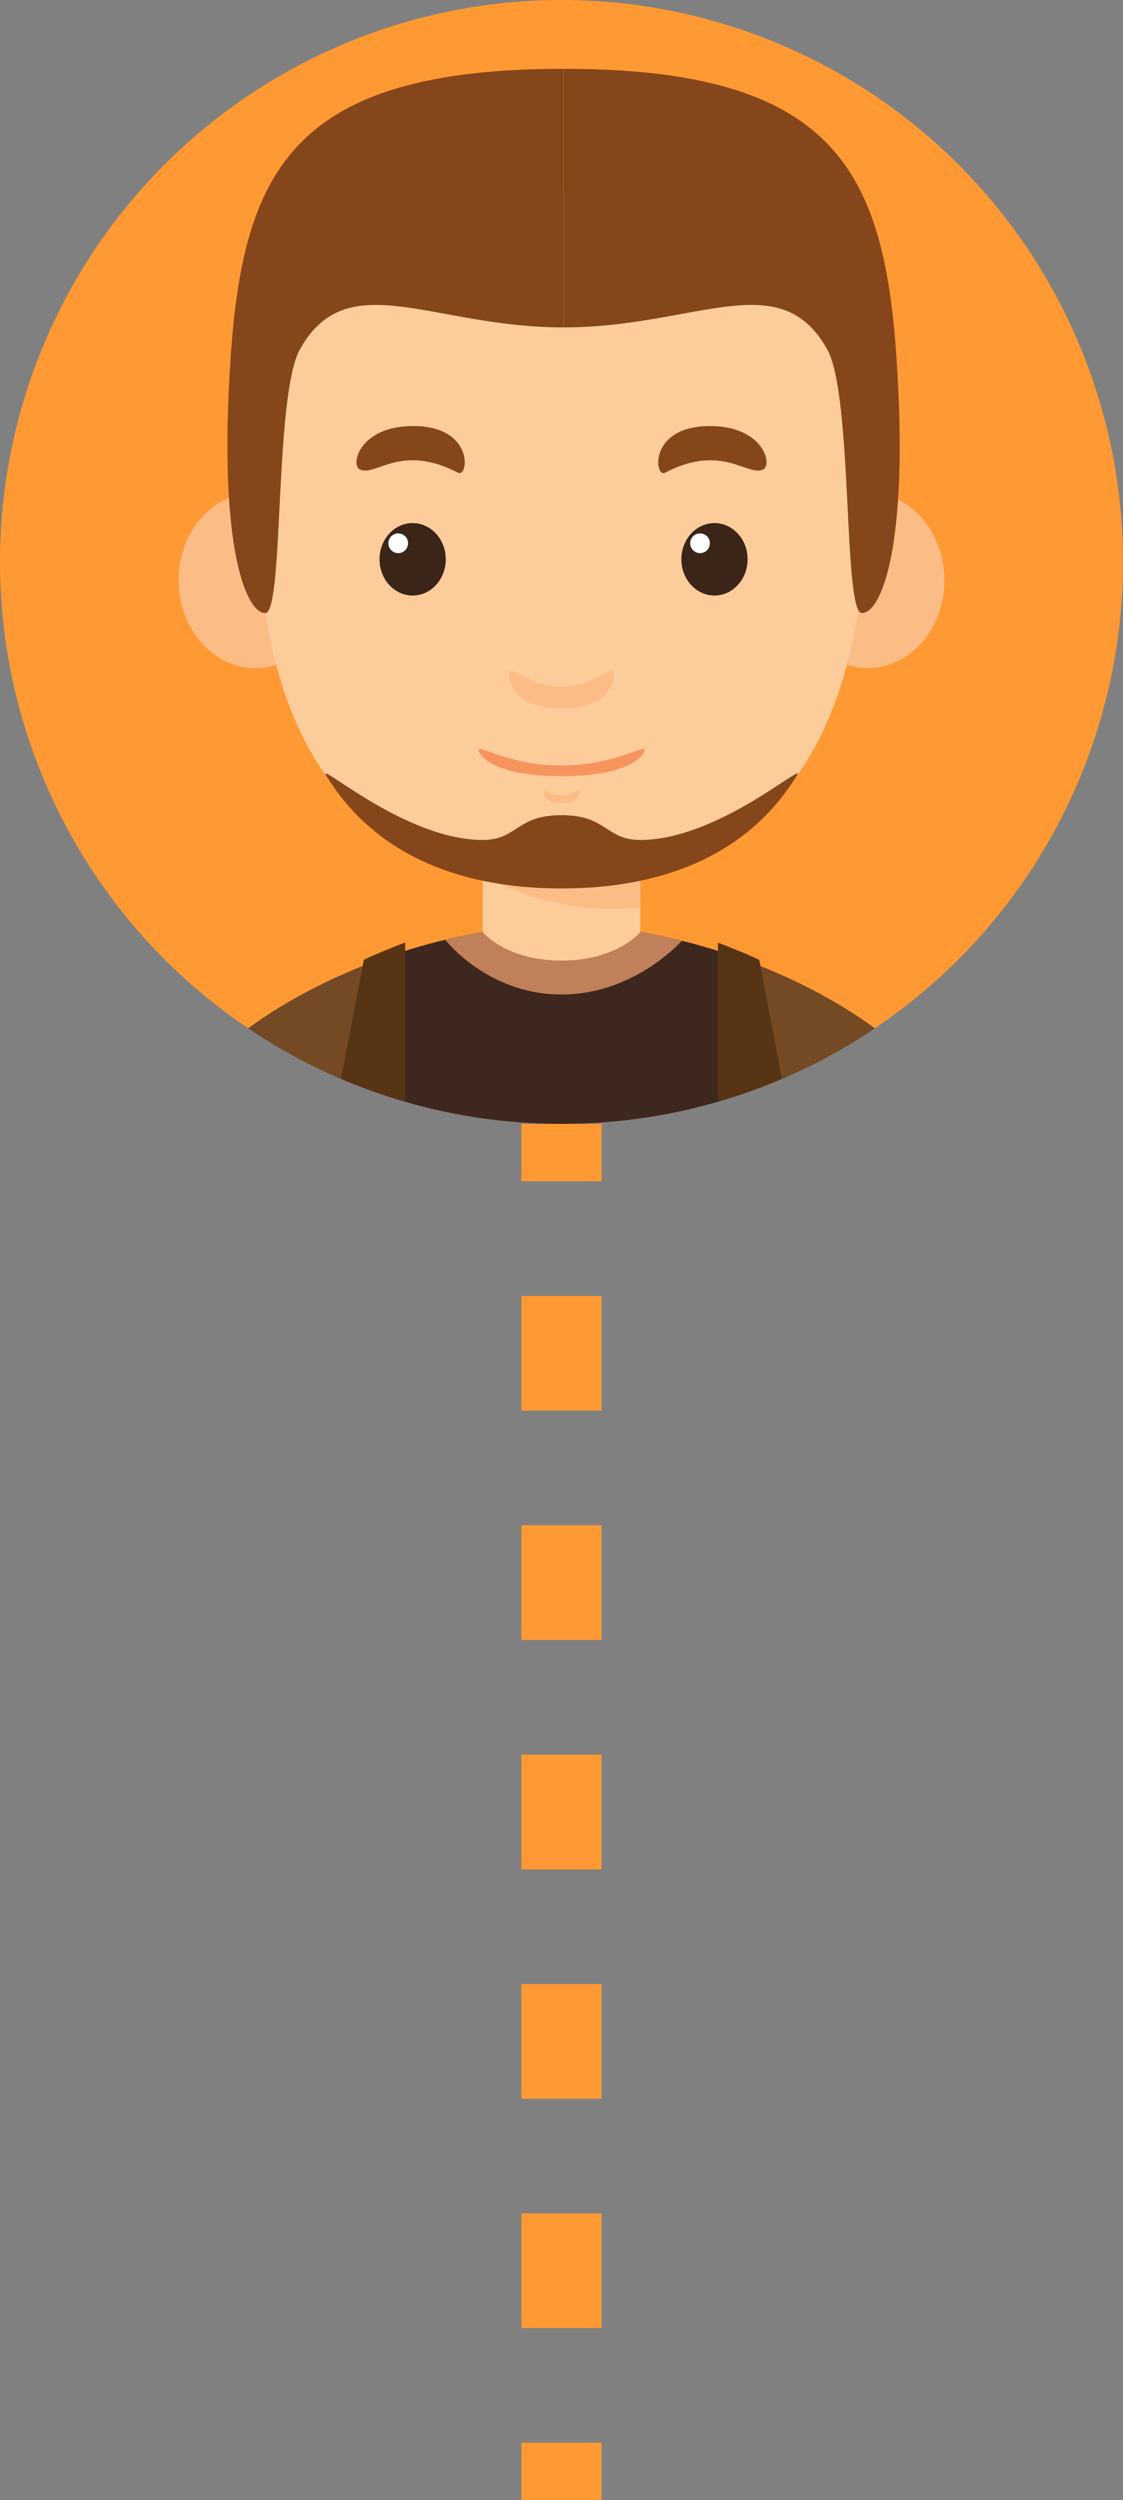 <?xml version="1.0" encoding="utf-8"?>
<!-- Generator: Adobe Illustrator 23.0.0, SVG Export Plug-In . SVG Version: 6.00 Build 0)  -->
<svg version="1.1" id="Layer_1" xmlns="http://www.w3.org/2000/svg" xmlns:xlink="http://www.w3.org/1999/xlink" x="0px" y="0px"
	 viewBox="0 0 98 218" style="enable-background:new 0 0 98 218;" xml:space="preserve">
<rect x="0" y="0" width="98" height="218" fill="#808080" stroke="none"/>
<style type="text/css">
	.st0{display:none;}
	.st1{display:inline;}
	.st2{fill:#FF9933;}
	.st3{fill:none;stroke:#FF9933;stroke-width:7;stroke-miterlimit:10;}
	.st4{fill:none;stroke:#FF9933;stroke-width:7;stroke-miterlimit:10;stroke-dasharray:10,10;}
	.st5{fill:#543C2A;}
	.st6{fill:#FDCC9B;}
	.st7{fill:#FCBC85;}
	.st8{fill:#3B2519;}
	.st9{fill:#FFFFFF;}
	.st10{fill:#684B37;}
	.st11{fill:#F7945E;}
	.st12{fill:#F9AA8D;}
	.st13{fill:#8617AF;}
	.st14{fill:#671389;}
	.st15{fill:#432B1F;}
	.st16{fill:#51362A;}
	.st17{fill:#694B74;}
	.st18{fill:#563C60;}
	.st19{fill:#B56A18;}
	.st20{fill:#F36C21;}
	.st21{fill:#86461B;}
	.st22{fill:#3D271E;}
	.st23{fill:#BF805A;}
	.st24{fill:#744A25;}
	.st25{fill:#573514;}
</style>
<g class="st0">
	<g class="st1">
		<circle class="st2" cx="49" cy="49" r="49"/>
	</g>
	<g class="st1">
		<g>
			<line class="st3" x1="49" y1="98" x2="49" y2="103"/>
			<line class="st4" x1="49" y1="113" x2="49" y2="208"/>
			<line class="st3" x1="49" y1="213" x2="49" y2="218"/>
		</g>
	</g>
	<g class="st1">
		<path class="st5" d="M49,35.56c0,0-32.29,0.24-32.41,16.46C16.5,63.36,19,79.91,20.52,88.86c3.69,2.64,7.75,4.78,12.1,6.32H49
			h16.38c4.35-1.54,8.41-3.68,12.1-6.32c1.52-8.96,4.03-25.51,3.94-36.84C81.29,35.8,49,35.56,49,35.56z"/>
		<g>
			<g>
				<rect x="42.33" y="75.19" class="st6" width="13.34" height="14.94"/>
				<path class="st7" d="M42.33,76.95c0,0,5.61,3.57,13.34,2.75v-4.51H42.33V76.95z"/>
				<ellipse class="st7" cx="23.09" cy="52.02" rx="6.51" ry="7.43"/>
				<ellipse class="st7" cx="74.9" cy="52.02" rx="6.51" ry="7.43"/>
				<path class="st6" d="M74.88,37.84c0-10.94-8-18.94-25.88-18.94s-25.88,8-25.88,18.94S21.25,77.59,49,77.59
					C76.75,77.59,74.88,48.78,74.88,37.84z"/>
				<g>
					<g>
						<ellipse class="st8" cx="36.39" cy="50.24" rx="2.8" ry="3.07"/>
						<circle class="st9" cx="35.17" cy="48.89" r="0.84"/>
					</g>
					<path class="st10" d="M31.91,43.63c1.32,0.51,3.45-1.72,8.32,0.22c0.89,0.35,1.42-3.03-3.8-3.03
						C31.91,40.82,31.11,43.32,31.91,43.63z"/>
					<g>
						<ellipse class="st8" cx="61.95" cy="50.24" rx="2.8" ry="3.07"/>
						<circle class="st9" cx="60.73" cy="48.89" r="0.84"/>
					</g>
					<path class="st10" d="M66.09,43.63c-1.32,0.51-3.45-1.72-8.32,0.22c-0.89,0.35-1.42-3.03,3.8-3.03
						C66.09,40.82,66.89,43.32,66.09,43.63z"/>
				</g>
				<path class="st7" d="M49,61.04c-2.77,0-4.44-2.07-4.44-1.07c0,1,0.8,2.9,4.44,2.9c3.64,0,4.44-1.9,4.44-2.9
					C53.44,58.97,51.77,61.04,49,61.04z"/>
				<path class="st7" d="M49,70.23c-0.96,0-1.53-0.71-1.53-0.37c0,0.35,0.28,1,1.53,1c1.26,0,1.53-0.66,1.53-1
					C50.53,69.52,49.96,70.23,49,70.23z"/>
				<path class="st11" d="M49,67.69c-4.39,0-7.03-1.79-7.03-1.33s1.27,2.23,7.03,2.23s7.03-1.78,7.03-2.23
					C56.03,65.9,53.39,67.69,49,67.69z"/>
			</g>
			<circle class="st12" cx="32.79" cy="60.05" r="3.8"/>
			<circle class="st12" cx="65.67" cy="60.05" r="3.8"/>
		</g>
		<path class="st13" d="M49,81.19c-10.44,0-20.19,4.63-25.36,9.74C31.03,95.42,39.72,98,49,98c9.28,0,17.97-2.58,25.36-7.07
			C69.19,85.83,59.44,81.19,49,81.19z"/>
		<path class="st14" d="M43.43,81.62c-0.09,0.01-0.17,0.03-0.26,0.04c-1.8,0.29-3.55,0.69-5.24,1.2L49,98v-8.4l-4.99-8.04
			C43.82,81.58,43.62,81.6,43.43,81.62z"/>
		<path class="st14" d="M54.57,81.62c0.09,0.01,0.17,0.03,0.26,0.04c1.8,0.29,3.55,0.69,5.24,1.2L49,98v-8.4l4.99-8.04
			C54.18,81.58,54.38,81.6,54.57,81.62z"/>
		<path class="st10" d="M49,5.54c-30.15,0-33.68,21.32-32.41,46.48C17.85,77.18,39.2,89.6,39.2,89.6s-23.92-34.23-4.02-64.24
			c0,0-3.74,6.42-3.53,11.81c0,0,4.69-1.6,17.36-1.6c12.67,0,17.36,1.6,17.36,1.6c0.2-5.38-3.53-11.81-3.53-11.81
			C82.72,55.37,58.8,89.6,58.8,89.6s21.34-12.42,22.61-37.57C82.68,26.87,79.15,5.54,49,5.54z"/>
		<path class="st6" d="M42.33,81.77L49,92.85l6.67-11.08C55.67,81.77,48.75,79.25,42.33,81.77z"/>
	</g>
</g>
<g class="st0">
	<g class="st1">
		<circle class="st2" cx="49" cy="49" r="49"/>
	</g>
	<g class="st1">
		<g>
			<line class="st3" x1="49" y1="98" x2="49" y2="103"/>
			<line class="st4" x1="49" y1="113" x2="49" y2="208"/>
			<line class="st3" x1="49" y1="213" x2="49" y2="218"/>
		</g>
	</g>
	<g class="st1">
		<path class="st15" d="M20.06,70.69c1.79,4.99,1,12.33-0.03,17.82c4.5,3.3,9.58,5.85,15.06,7.47h12.09V45.63l-31.76,6.09
			C15.43,51.72,17.18,62.64,20.06,70.69z"/>
		<path class="st15" d="M78.97,51.72l-31.76-6.09v50.35h15.69c4.23-1.25,8.23-3.06,11.9-5.33c-1.21-5.58-2.5-14.29-0.47-19.96
			C77.23,62.64,78.97,51.72,78.97,51.72z"/>
		<g>
			<g>
				<rect x="40.47" y="75.04" class="st6" width="13.43" height="15.04"/>
				<path class="st7" d="M40.47,76.81c0,0,5.65,3.6,13.43,2.76v-4.54H40.47V76.81z"/>
				<ellipse class="st7" cx="21.11" cy="51.72" rx="6.55" ry="7.48"/>
				<ellipse class="st7" cx="73.26" cy="51.72" rx="6.55" ry="7.48"/>
				<path class="st6" d="M73.24,37.44c0-11.01-8.06-19.07-26.05-19.07c-17.99,0-26.05,8.06-26.05,19.07s-1.88,40.01,26.05,40.01
					C75.12,77.46,73.24,48.45,73.24,37.44z"/>
				<g>
					<g>
						<ellipse class="st8" cx="34.5" cy="49.93" rx="2.82" ry="3.09"/>
						<circle class="st9" cx="33.27" cy="48.56" r="0.84"/>
					</g>
					<path class="st16" d="M29.99,43.27c1.33,0.51,3.47-1.73,8.38,0.22c0.89,0.36,1.43-3.05-3.83-3.05
						C29.99,40.44,29.18,42.96,29.99,43.27z"/>
					<g>
						<ellipse class="st8" cx="60.22" cy="49.93" rx="2.82" ry="3.09"/>
						<circle class="st9" cx="58.99" cy="48.56" r="0.84"/>
					</g>
					<path class="st16" d="M64.39,43.27c-1.33,0.51-3.47-1.73-8.38,0.22c-0.89,0.36-1.43-3.05,3.83-3.05
						C64.39,40.44,65.19,42.96,64.39,43.27z"/>
				</g>
				<path class="st7" d="M47.19,60.79c-2.79,0-4.46-2.08-4.46-1.07c0,1.01,0.81,2.92,4.46,2.92c3.66,0,4.46-1.91,4.46-2.92
					C51.65,58.71,49.97,60.79,47.19,60.79z"/>
				<path class="st7" d="M47.19,70.05c-0.96,0-1.54-0.72-1.54-0.37c0,0.35,0.28,1.01,1.54,1.01c1.27,0,1.54-0.66,1.54-1.01
					C48.73,69.33,48.15,70.05,47.19,70.05z"/>
				<path class="st11" d="M47.19,67.49c-4.42,0-7.08-1.8-7.08-1.34c0,0.46,1.28,2.25,7.08,2.25s7.08-1.79,7.08-2.25
					C54.26,65.69,51.6,67.49,47.19,67.49z"/>
			</g>
			<circle class="st12" cx="30.87" cy="59.8" r="3.83"/>
			<circle class="st12" cx="63.97" cy="59.8" r="3.83"/>
		</g>
		<path class="st17" d="M47.19,81.08c-10.01,0-19.4,4.23-24.76,9.08C30.08,95.11,39.2,98,49,98c8.86,0,17.17-2.36,24.34-6.48
			C68.32,86.14,58.13,81.08,47.19,81.08z"/>
		<path class="st18" d="M47.1,81.08c-3.32,0-6.72,0.46-10.02,1.24c0.02,0.03,3.66,4.67,10.02,4.67c5.89,0,9.81-3.97,10.38-4.58
			C54.07,81.57,50.54,81.08,47.1,81.08z"/>
		<path class="st6" d="M40.47,81.67c0,0,1.96,2.44,6.71,2.44s6.71-2.44,6.71-2.44S46.93,79.13,40.47,81.67z"/>
		<path class="st16" d="M70.82,14.21C53.9-5.93,21.67,2.13,14.56,29.92c-7.12,27.8,5.5,40.77,5.5,40.77
			c-4.84-16.38,6.45-33.32,16.11-33.52c9.67-0.2,24.98-5.64,24.98-5.64s2.57,13.07,10.88,17.88c6.24,3.61,3.87,14.22,2.26,21.28
			C80.33,68.39,98.21,22.47,70.82,14.21z"/>
	</g>
</g>
<g class="st0">
	<g class="st1">
		<circle class="st2" cx="49" cy="49" r="49"/>
	</g>
	<g class="st1">
		<g>
			<line class="st3" x1="49" y1="98" x2="49" y2="103"/>
			<line class="st4" x1="49" y1="113" x2="49" y2="208"/>
			<line class="st3" x1="49" y1="213" x2="49" y2="218"/>
		</g>
	</g>
	<g class="st1">
		<g>
			<rect x="42.04" y="74.2" class="st6" width="13.92" height="15.59"/>
			<path class="st7" d="M42.04,76.03c0,0,5.86,3.73,13.92,2.87v-4.7H42.04V76.03z"/>
			<ellipse class="st7" cx="21.97" cy="50.02" rx="6.79" ry="7.75"/>
			<ellipse class="st7" cx="76.03" cy="50.02" rx="6.79" ry="7.75"/>
			<path class="st6" d="M76.01,35.22c0-11.41-8.35-19.77-27.01-19.77S21.99,23.8,21.99,35.22S20.05,76.7,49,76.7
				S76.01,46.63,76.01,35.22z"/>
			<g>
				<g>
					<ellipse class="st8" cx="35.85" cy="48.17" rx="2.92" ry="3.2"/>
					<circle class="st9" cx="34.57" cy="46.75" r="0.87"/>
				</g>
				<path class="st16" d="M31.17,40.23c1.38,0.69,3.6-2.35,8.68,0.3c0.93,0.48,1.48-4.12-3.97-4.12
					C31.17,36.4,30.33,39.81,31.17,40.23z"/>
				<g>
					<ellipse class="st8" cx="62.51" cy="48.17" rx="2.92" ry="3.2"/>
					<circle class="st9" cx="61.24" cy="46.75" r="0.87"/>
				</g>
				<path class="st16" d="M66.83,40.23c-1.38,0.69-3.6-2.35-8.68,0.3c-0.93,0.48-1.48-4.12,3.97-4.12
					C66.83,36.4,67.67,39.81,66.83,40.23z"/>
			</g>
			<path class="st7" d="M49,59.43c-2.89,0-4.63-2.16-4.63-1.11c0,1.04,0.84,3.03,4.63,3.03s4.63-1.98,4.63-3.03
				S51.89,59.43,49,59.43z"/>
			<path class="st7" d="M49,69.03c-1,0-1.6-0.75-1.6-0.39s0.29,1.05,1.6,1.05s1.6-0.69,1.6-1.05S50,69.03,49,69.03z"/>
			<path class="st11" d="M49,66.37c-4.58,0-7.34-1.86-7.34-1.39c0,0.47,1.32,2.33,7.34,2.33s7.34-1.86,7.34-2.33
				C56.34,64.5,53.58,66.37,49,66.37z"/>
		</g>
		<path class="st19" d="M49,80.46c-10.13,0-20.97,4.18-27.58,9.04C29.28,94.86,38.77,98,49,98s19.72-3.14,27.58-8.5
			C69.97,84.64,59.13,80.46,49,80.46z"/>
		<path class="st20" d="M49,80.46c-3.4,0-6.89,0.48-10.27,1.29c0.02,0.03,3.75,4.84,10.27,4.84c6.04,0,10.06-4.12,10.64-4.75
			C56.14,80.97,52.53,80.46,49,80.46z"/>
		<path class="st6" d="M42.04,81.07c0,0,2.04,2.53,6.96,2.53s6.96-2.53,6.96-2.53S48.74,78.44,42.04,81.07z"/>
		<path class="st16" d="M71.2,13.02c0,0-10.02-12.74-30.85-7.93C19.52,9.88,17.96,22.41,18.58,34.6c0.63,12.19,2.3,19.34,4.27,18.46
			c1.98-0.88,0.95-8.93,1.16-10.79c0.21-1.86,2.09-10.25,14.76-9c12.67,1.25,23.34-3.34,23.34-3.34s4.3,5.43,7.13,6.47
			c5.65,2.08,3.8,15.94,6.01,15.94S88.32,20.32,71.2,13.02z"/>
	</g>
</g>
<g>
	<g>
		<circle class="st2" cx="49" cy="49" r="49"/>
	</g>
	<g>
		<g>
			<line class="st3" x1="49" y1="98" x2="49" y2="103"/>
			<line class="st4" x1="49" y1="113" x2="49" y2="208"/>
			<line class="st3" x1="49" y1="213" x2="49" y2="218"/>
		</g>
	</g>
	<g>
		<g>
			<rect x="42.12" y="74.48" class="st6" width="13.75" height="15.4"/>
			<path class="st7" d="M42.12,76.3c0,0,5.78,3.68,13.75,2.83v-4.65H42.12V76.3z"/>
			<ellipse class="st7" cx="22.29" cy="50.6" rx="6.71" ry="7.66"/>
			<ellipse class="st7" cx="75.71" cy="50.6" rx="6.71" ry="7.66"/>
			<path class="st6" d="M75.68,35.98c0-11.28-8.25-19.53-26.68-19.53S22.32,24.7,22.32,35.98c0,11.28-1.93,40.98,26.68,40.98
				S75.68,47.26,75.68,35.98z"/>
			<g>
				<g>
					<ellipse class="st8" cx="36.01" cy="48.77" rx="2.89" ry="3.16"/>
					<circle class="st9" cx="34.75" cy="47.37" r="0.86"/>
				</g>
				<path class="st21" d="M31.39,40.93c1.37,0.68,3.56-2.32,8.58,0.29c0.92,0.48,1.46-4.07-3.92-4.07
					C31.39,37.15,30.56,40.52,31.39,40.93z"/>
				<g>
					<ellipse class="st8" cx="62.35" cy="48.77" rx="2.89" ry="3.16"/>
					<circle class="st9" cx="61.09" cy="47.37" r="0.86"/>
				</g>
				<path class="st21" d="M66.61,40.93c-1.37,0.68-3.56-2.32-8.58,0.29c-0.92,0.48-1.46-4.07,3.92-4.07
					C66.61,37.15,67.44,40.52,66.61,40.93z"/>
			</g>
			<path class="st7" d="M49,59.89c-2.85,0-4.57-2.13-4.57-1.1c0,1.03,0.83,2.99,4.57,2.99c3.75,0,4.57-1.96,4.57-2.99
				C53.57,57.76,51.85,59.89,49,59.89z"/>
			<path class="st7" d="M49,69.38c-0.99,0-1.58-0.74-1.58-0.38s0.29,1.03,1.58,1.03c1.3,0,1.58-0.68,1.58-1.03
				C50.58,68.64,49.99,69.38,49,69.38z"/>
			<path class="st11" d="M49,66.75c-4.52,0-7.25-1.84-7.25-1.37c0,0.47,1.31,2.3,7.25,2.3s7.25-1.84,7.25-2.3
				C56.25,64.91,53.52,66.75,49,66.75z"/>
		</g>
		<path class="st22" d="M49,80.67c-10.05,0-20.81,4.17-27.33,9C29.48,94.93,38.88,98,49,98s19.52-3.07,27.33-8.33
			C69.81,84.84,59.05,80.67,49,80.67z"/>
		<path class="st23" d="M49,80.67c-3.36,0-6.81,0.47-10.15,1.27c0.02,0.03,3.7,4.78,10.15,4.78c5.97,0,9.93-4.07,10.51-4.69
			C56.06,81.17,52.49,80.67,49,80.67z"/>
		<path class="st6" d="M42.12,81.27c0,0,2.01,2.49,6.88,2.49s6.88-2.49,6.88-2.49S48.74,78.68,42.12,81.27z"/>
		<path class="st21" d="M49,71.08v6.39c-14.37,0-19.11-7.66-20.52-9.8c-1.04-1.58,6.76,5.57,13.64,5.57
			C45.15,73.25,45.01,71.08,49,71.08z"/>
		<path class="st21" d="M49,71.08v6.39c14.37,0,19.11-7.66,20.52-9.8c1.04-1.58-6.76,5.57-13.64,5.57
			C52.85,73.25,52.99,71.08,49,71.08z"/>
		<path class="st21" d="M49.18,28.55V6c-23.56,0-27.96,8.8-29.06,25.3c-1.1,16.5,1.38,22.18,3.03,22.16
			c1.65-0.02,0.76-18.92,3.02-22.99C30.3,23.05,37.67,28.55,49.18,28.55z"/>
		<path class="st21" d="M49.18,28.55V6c23.56,0,27.96,8.8,29.06,25.3c1.1,16.5-1.38,22.18-3.03,22.16
			c-1.65-0.02-0.76-18.92-3.02-22.99C68.06,23.05,60.69,28.55,49.18,28.55z"/>
		<path class="st24" d="M21.68,89.68c3.87,2.6,8.13,4.67,12.68,6.09V83.24h0C29.45,84.9,25.01,87.2,21.68,89.68z"/>
		<path class="st25" d="M29.76,94.07c1.81,0.77,3.68,1.43,5.6,1.99V82.18c0,0-2.68,1.03-3.61,1.51L29.76,94.07z"/>
		<path class="st24" d="M76.32,89.68c-3.34-2.48-7.78-4.78-12.68-6.43h0v12.53C68.19,94.35,72.46,92.28,76.32,89.68z"/>
		<path class="st25" d="M68.24,94.07L66.26,83.7c-0.93-0.48-3.61-1.51-3.61-1.51v13.87C64.56,95.5,66.43,94.85,68.24,94.07z"/>
	</g>
</g>
</svg>
